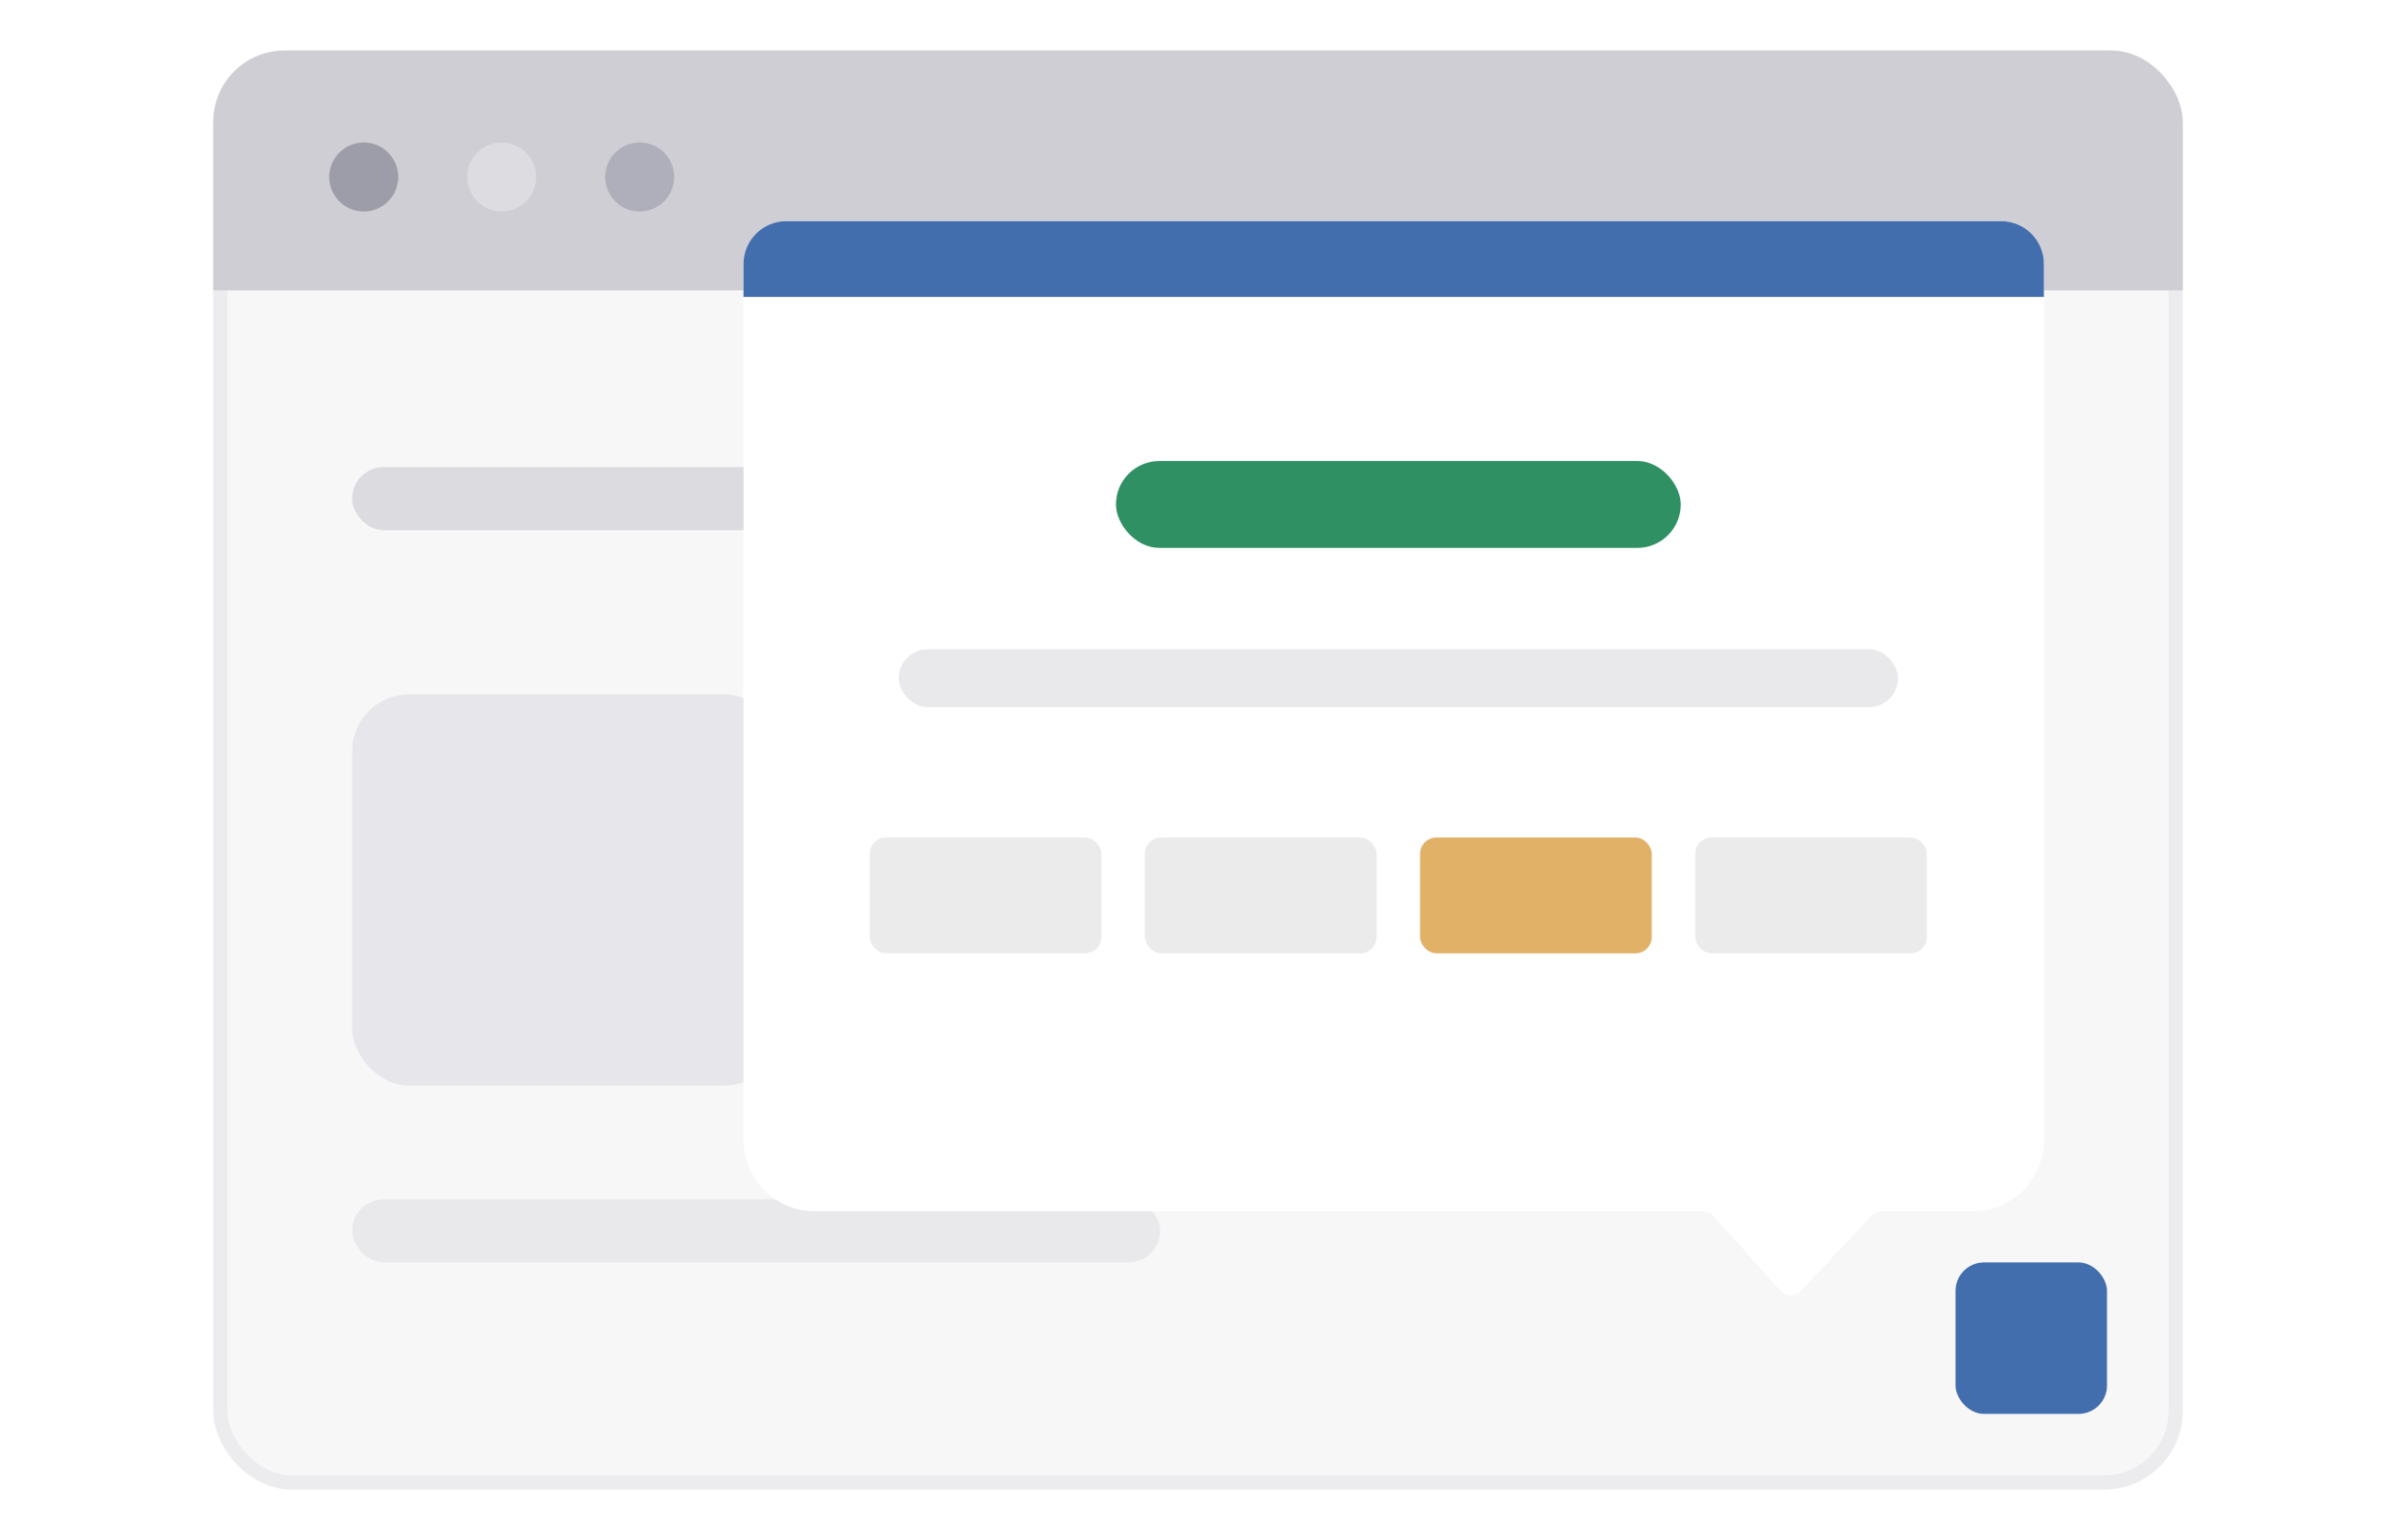 <svg width="168" height="108" viewBox="0 0 168 108" fill="none" xmlns="http://www.w3.org/2000/svg">
<rect width="166.426" height="108" transform="translate(0.787)" fill="white"/>
<g clip-path="url(#clip0_2897_9384)">
<rect x="15.451" y="4.041" width="137.098" height="99.918" rx="5.016" fill="#F7F7F8" stroke="#ECECEE"/>
<rect x="14.951" y="3.541" width="138.098" height="16.82" fill="#CECED4"/>
<ellipse cx="25.504" cy="12.411" rx="2.419" ry="2.419" fill="#9D9DA9"/>
<ellipse cx="35.178" cy="12.411" rx="2.419" ry="2.419" fill="#DCDCE1"/>
<ellipse cx="44.852" cy="12.411" rx="2.419" ry="2.419" fill="#AFAFBB"/>
<rect x="137.115" y="88.525" width="10.623" height="10.623" rx="2" fill="#436EAD"/>
<rect opacity="0.5" x="24.689" y="32.754" width="92.066" height="4.426" rx="2.213" fill="#C0C0C8"/>
<rect opacity="0.3" x="24.689" y="84.098" width="56.656" height="4.426" rx="2.213" fill="#C9C9CF"/>
<rect opacity="0.4" x="24.689" y="48.688" width="30.098" height="27.443" rx="4" fill="#D1D1D7"/>
<rect opacity="0.5" x="61.869" y="50.459" width="30.098" height="4.426" rx="2.213" fill="#D1D1D7"/>
<rect opacity="0.5" x="61.869" y="61.082" width="47.803" height="4.426" rx="2.213" fill="#D1D1D7"/>
</g>
<g filter="url(#filter0_d_2897_9384)">
<path d="M52.132 14.508C52.132 12.851 53.475 11.508 55.132 11.508H140.312C141.969 11.508 143.312 12.851 143.312 14.508V75.94C143.312 78.701 141.074 80.94 138.312 80.94H131.943C131.666 80.94 131.402 81.055 131.213 81.257L126.298 86.507C125.897 86.936 125.215 86.928 124.823 86.491L120.151 81.273C119.961 81.061 119.69 80.94 119.406 80.94H57.132C54.37 80.94 52.132 78.701 52.132 75.94V14.508Z" fill="white"/>
<path d="M52.132 14.508C52.132 12.851 53.475 11.508 55.132 11.508H140.312C141.969 11.508 143.312 12.851 143.312 14.508V16.82H52.132V14.508Z" fill="#436EAD"/>
<rect x="78.247" y="28.328" width="39.602" height="6.093" rx="3.046" fill="#2F9064"/>
<rect opacity="0.4" x="63.016" y="41.529" width="70.065" height="4.062" rx="2.031" fill="#C9C9CF"/>
<rect opacity="0.5" x="60.984" y="54.729" width="16.247" height="8.123" rx="1.147" fill="#D9D9D9"/>
<rect opacity="0.5" x="80.277" y="54.729" width="16.247" height="8.123" rx="1.147" fill="#D9D9D9"/>
<rect x="99.57" y="54.729" width="16.247" height="8.123" rx="1.147" fill="#E0B166"/>
<rect opacity="0.5" x="118.864" y="54.729" width="16.247" height="8.123" rx="1.147" fill="#D9D9D9"/>
</g>
<defs>
<filter id="filter0_d_2897_9384" x="44.132" y="7.508" width="107.181" height="93.902" filterUnits="userSpaceOnUse" color-interpolation-filters="sRGB">
<feFlood flood-opacity="0" result="BackgroundImageFix"/>
<feColorMatrix in="SourceAlpha" type="matrix" values="0 0 0 0 0 0 0 0 0 0 0 0 0 0 0 0 0 0 127 0" result="hardAlpha"/>
<feOffset dy="4"/>
<feGaussianBlur stdDeviation="4"/>
<feComposite in2="hardAlpha" operator="out"/>
<feColorMatrix type="matrix" values="0 0 0 0 0.789 0 0 0 0 0.811 0 0 0 0 0.809 0 0 0 0.6 0"/>
<feBlend mode="normal" in2="BackgroundImageFix" result="effect1_dropShadow_2897_9384"/>
<feBlend mode="normal" in="SourceGraphic" in2="effect1_dropShadow_2897_9384" result="shape"/>
</filter>
<clipPath id="clip0_2897_9384">
<rect x="14.951" y="3.541" width="138.098" height="100.918" rx="5" fill="white"/>
</clipPath>
</defs>
</svg>
